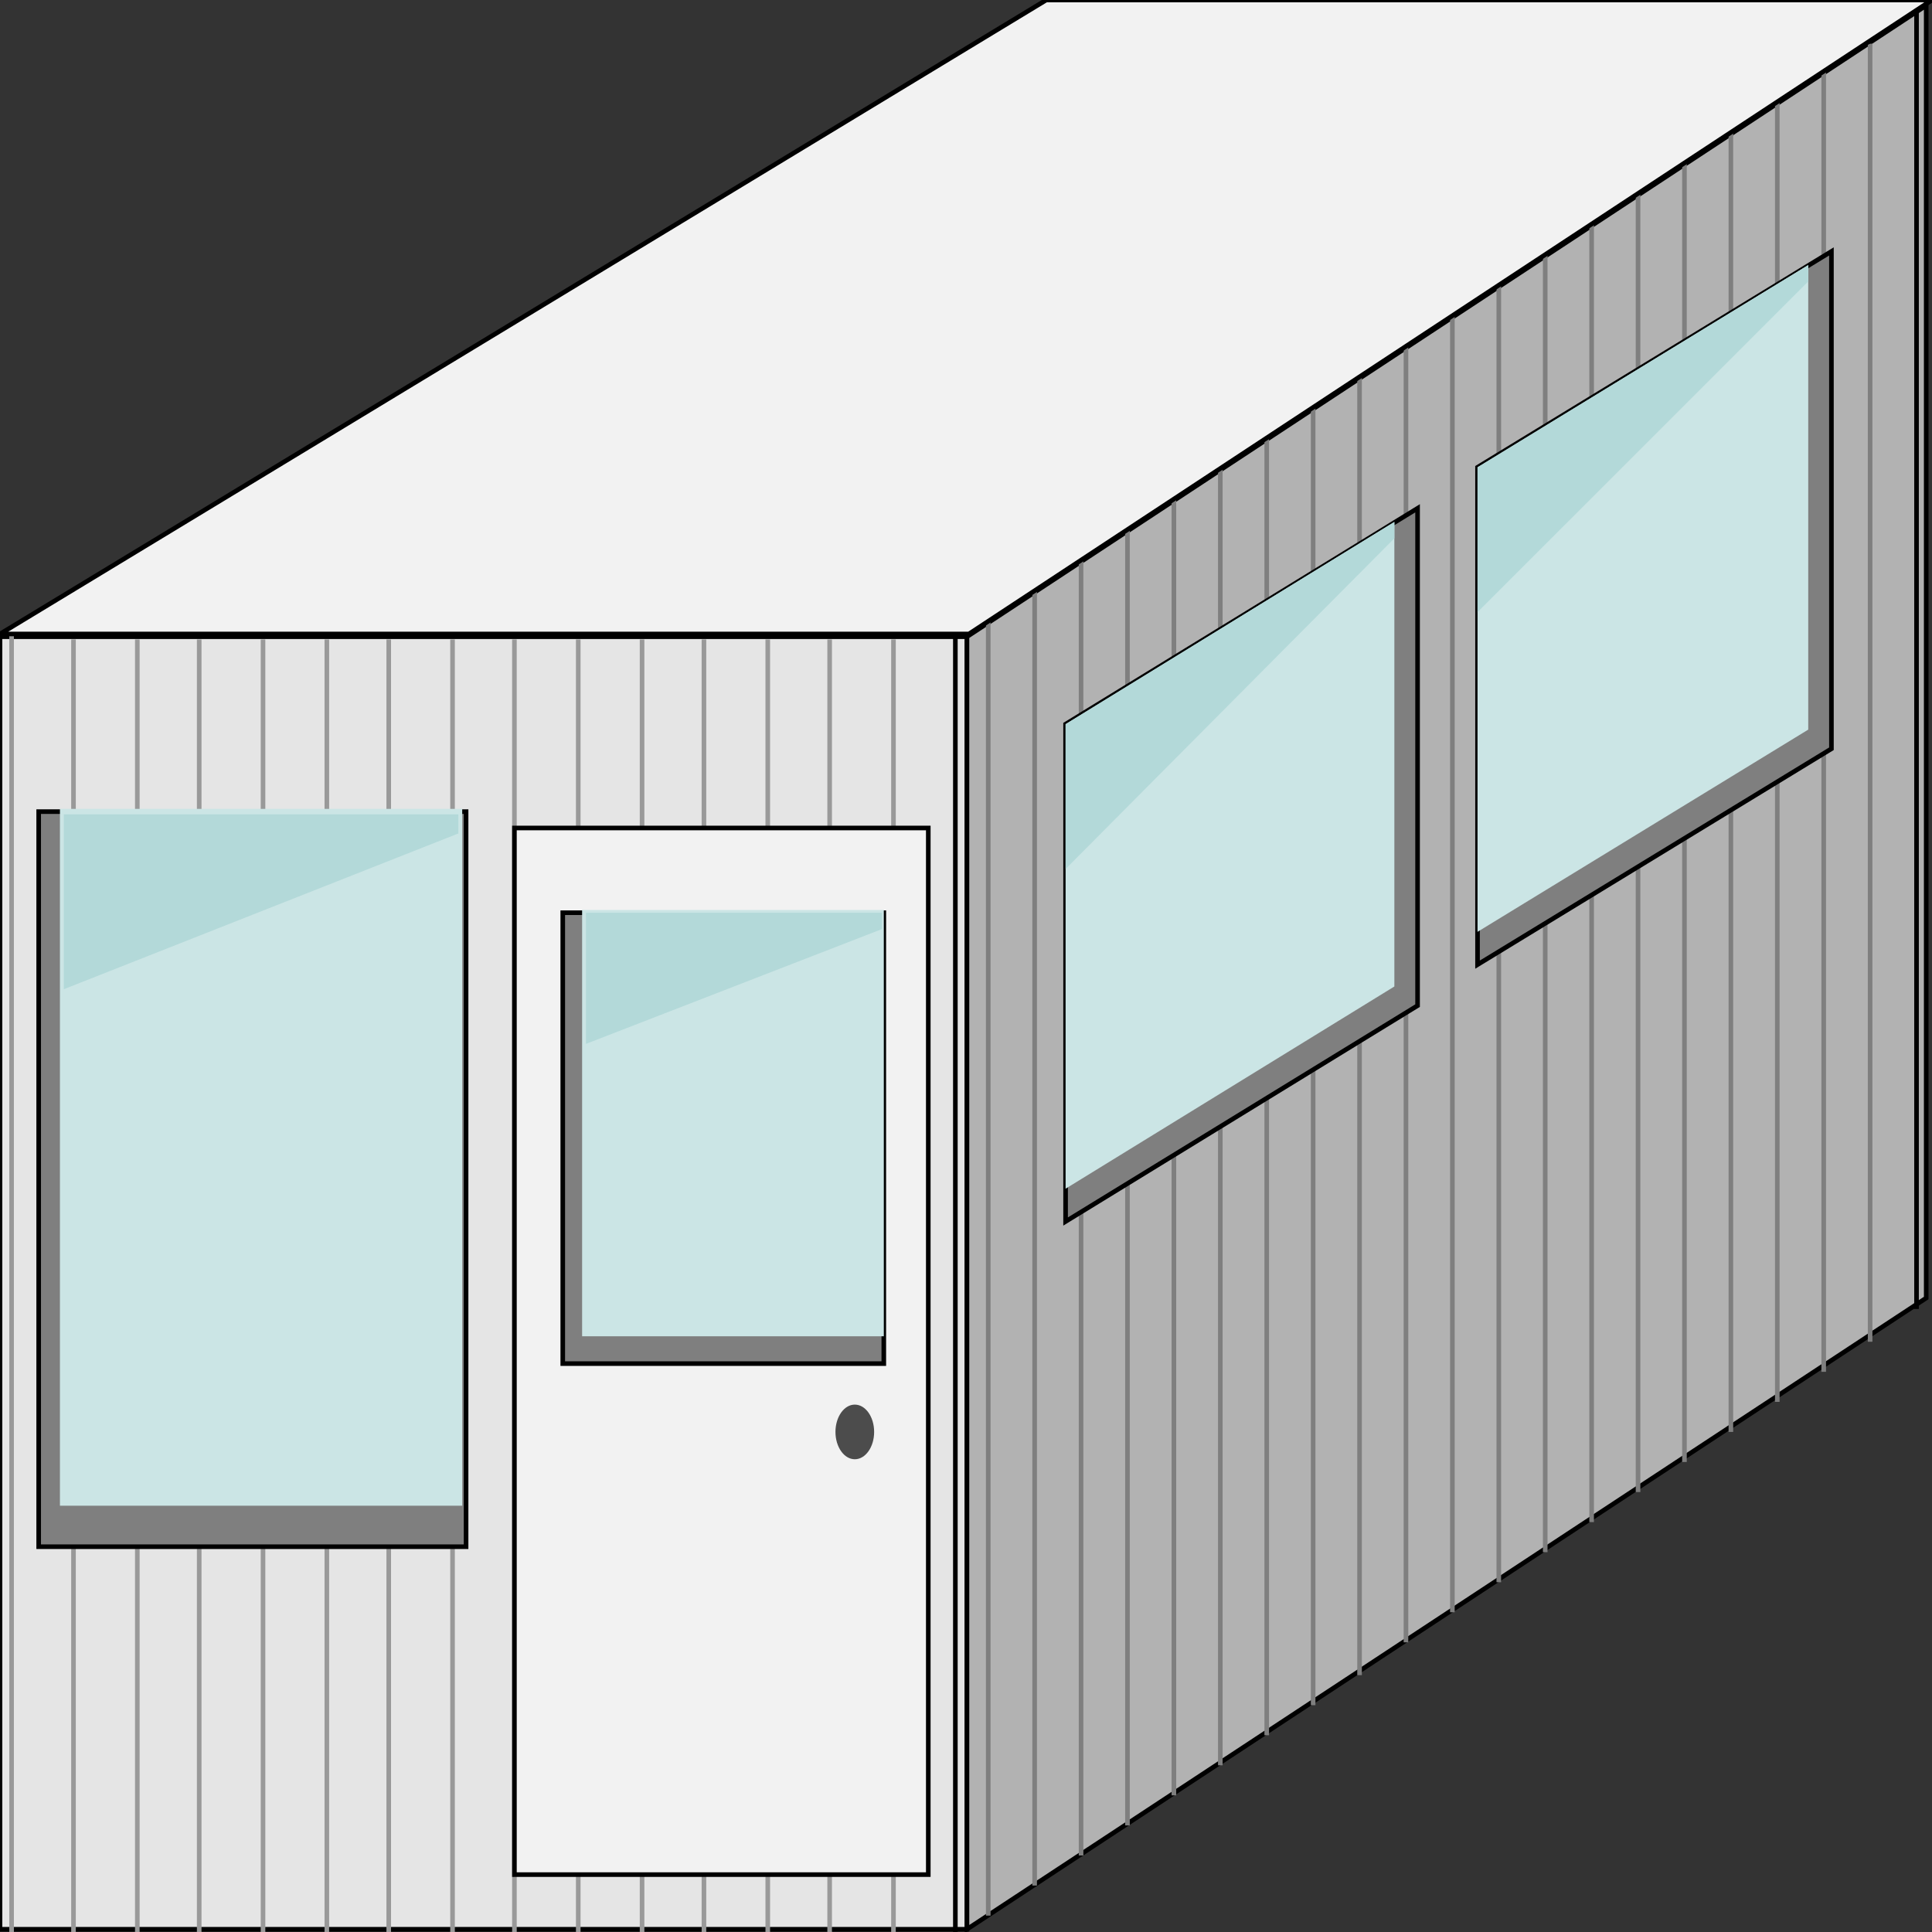 <svg width="150" height="150" viewBox="0 0 150 150" fill="none" xmlns="http://www.w3.org/2000/svg">
<rect x="0" y="0" width="150" height="150" fill="#333333" stroke="none"/>
<g clip-path="url(#clip0_2109_167794)">
<path d="M0 49.434H75.075V149.787H0V49.434Z" fill="#E5E5E5" stroke="black" stroke-width="0.357"/>
<path d="M149.55 0.424L75.075 49.434V149.787L149.55 100.777V0.424Z" fill="#B2B2B2" stroke="black" stroke-width="0.357"/>
<path d="M148.799 0.85V101.628" stroke="black" stroke-width="0.357"/>
<path d="M76.727 48.162V148.728" stroke="#7F7F7F" stroke-width="0.357"/>
<path d="M80.33 45.828V146.394" stroke="#7F7F7F" stroke-width="0.357"/>
<path d="M112.763 24.398V125.176" stroke="#7F7F7F" stroke-width="0.357"/>
<path d="M145.195 3.395V104.172" stroke="#7F7F7F" stroke-width="0.357"/>
<path d="M141.592 5.305V106.507" stroke="#7F7F7F" stroke-width="0.357"/>
<path d="M137.988 7.85V108.84" stroke="#7F7F7F" stroke-width="0.357"/>
<path d="M134.385 10.184V111.174" stroke="#7F7F7F" stroke-width="0.357"/>
<path d="M130.781 12.518V113.508" stroke="#7F7F7F" stroke-width="0.357"/>
<path d="M127.177 14.852V115.842" stroke="#7F7F7F" stroke-width="0.357"/>
<path d="M123.573 17.186V118.176" stroke="#7F7F7F" stroke-width="0.357"/>
<path d="M119.97 19.52V120.51" stroke="#7F7F7F" stroke-width="0.357"/>
<path d="M116.366 21.854V122.844" stroke="#7F7F7F" stroke-width="0.357"/>
<path d="M109.159 26.096V127.51" stroke="#7F7F7F" stroke-width="0.357"/>
<path d="M105.556 28.43V130.056" stroke="#7F7F7F" stroke-width="0.357"/>
<path d="M101.952 30.764V132.39" stroke="#7F7F7F" stroke-width="0.357"/>
<path d="M98.349 33.098V134.724" stroke="#7F7F7F" stroke-width="0.357"/>
<path d="M83.934 42.434V144.06" stroke="#7F7F7F" stroke-width="0.357"/>
<path d="M87.537 39.887V141.725" stroke="#7F7F7F" stroke-width="0.357"/>
<path d="M91.141 37.553V139.391" stroke="#7F7F7F" stroke-width="0.357"/>
<path d="M94.745 35.219V137.058" stroke="#7F7F7F" stroke-width="0.357"/>
<path d="M0.9 49.223V150.001" stroke="#999999" stroke-width="0.357"/>
<path d="M5.706 49.647V150" stroke="#999999" stroke-width="0.357"/>
<path d="M10.661 49.647V150" stroke="#999999" stroke-width="0.357"/>
<path d="M15.466 49.647V150" stroke="#999999" stroke-width="0.357"/>
<path d="M20.421 49.647V150" stroke="#999999" stroke-width="0.357"/>
<path d="M25.375 49.647V150" stroke="#999999" stroke-width="0.357"/>
<path d="M30.181 49.647V150" stroke="#999999" stroke-width="0.357"/>
<path d="M35.135 49.647V150" stroke="#999999" stroke-width="0.357"/>
<path d="M39.94 49.647V150" stroke="#999999" stroke-width="0.357"/>
<path d="M44.895 49.647V150" stroke="#999999" stroke-width="0.357"/>
<path d="M49.85 49.647V150" stroke="#999999" stroke-width="0.357"/>
<path d="M54.654 49.647V150" stroke="#999999" stroke-width="0.357"/>
<path d="M59.609 49.647V150" stroke="#999999" stroke-width="0.357"/>
<path d="M64.414 49.647V150" stroke="#999999" stroke-width="0.357"/>
<path d="M69.369 49.647V150" stroke="#999999" stroke-width="0.357"/>
<path d="M74.174 49.223V150.001" stroke="black" stroke-width="0.357"/>
<path d="M39.94 64.285H72.072V145.544H39.94V64.285Z" fill="#F2F2F2" stroke="black" stroke-width="0.357"/>
<path d="M66.367 113.296C67.196 113.296 67.868 112.346 67.868 111.174C67.868 110.003 67.196 109.053 66.367 109.053C65.537 109.053 64.865 110.003 64.865 111.174C64.865 112.346 65.537 113.296 66.367 113.296Z" fill="#4C4C4C"/>
<path d="M0 49.222H75.225L150 0H81.231L0 49.222Z" fill="#F2F2F2" stroke="black" stroke-width="0.357"/>
<path d="M142.192 19.52L114.715 36.281V74.894L142.192 58.133V19.52Z" fill="#7F7F7F" stroke="black" stroke-width="0.357"/>
<path d="M110.06 39.463L82.732 56.224V94.838L110.06 78.077V39.463Z" fill="#7F7F7F" stroke="black" stroke-width="0.357"/>
<path d="M68.618 70.863H43.693V105.87H68.618V70.863Z" fill="#7F7F7F" stroke="black" stroke-width="0.357"/>
<path d="M36.186 63.014H3.003V120.086H36.186V63.014Z" fill="#7F7F7F" stroke="black" stroke-width="0.357"/>
<path d="M114.715 36.28L140.391 20.58V56.648L114.715 72.348V36.28Z" fill="#CBE5E5"/>
<path d="M82.732 56.224L108.258 40.523V76.591L82.732 92.291V56.224Z" fill="#CBE5E5"/>
<path d="M45.195 70.65H68.619V103.748H45.195V70.65Z" fill="#CBE5E5"/>
<path d="M4.654 62.801H35.886V116.903H4.654V62.801Z" fill="#CBE5E5"/>
<path d="M114.715 36.28V47.525L140.391 21.853V20.58L114.715 36.28Z" fill="#B3D9D9"/>
<path d="M82.732 56.224V67.468L108.258 41.796V40.523L82.732 56.224Z" fill="#B3D9D9"/>
<path d="M45.495 70.863V81.047L68.468 72.136V70.863H45.495Z" fill="#B3D9D9"/>
<path d="M4.955 63.225V76.803L35.586 64.71V63.225H4.955Z" fill="#B3D9D9"/>
</g>
<defs>
<clipPath id="clip0_2109_167794">
<rect width="150" height="150" fill="white"/>
</clipPath>
</defs>
</svg>
